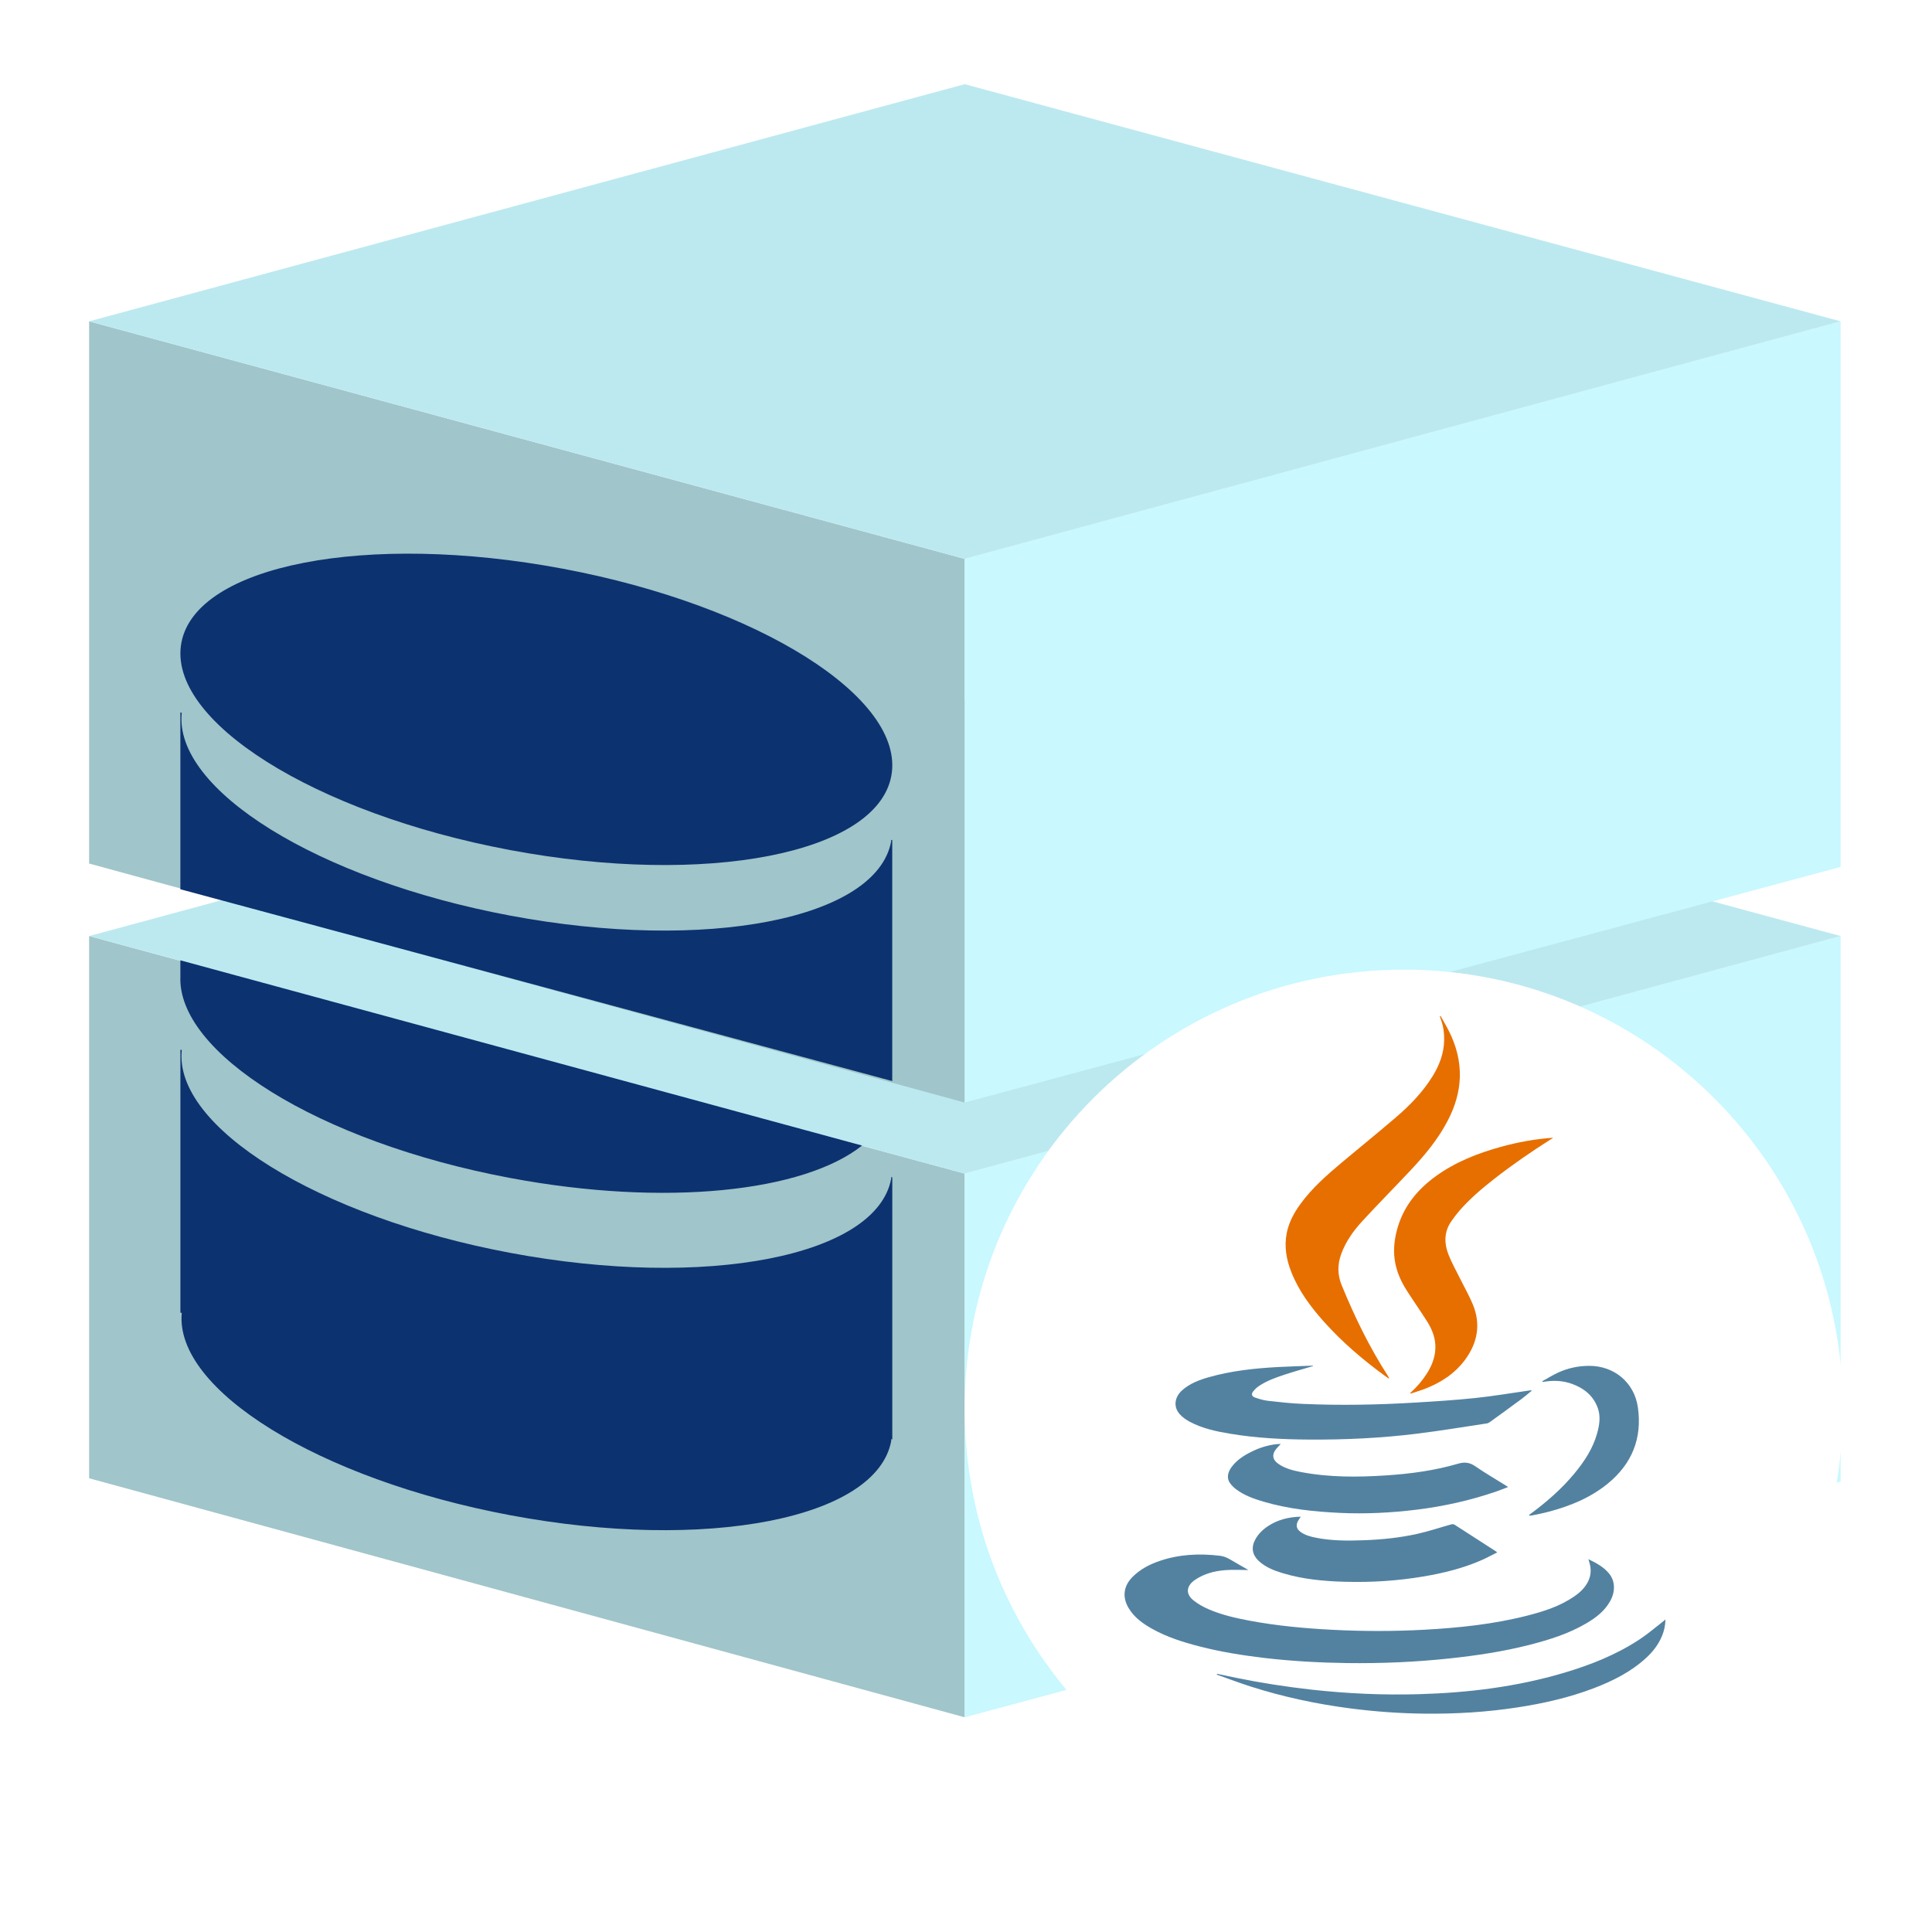 <?xml version="1.0" encoding="UTF-8" standalone="no"?>
<!DOCTYPE svg PUBLIC "-//W3C//DTD SVG 1.1//EN" "http://www.w3.org/Graphics/SVG/1.1/DTD/svg11.dtd">
<!-- Created with Vectornator (http://vectornator.io/) -->
<svg height="100%" stroke-miterlimit="10" style="fill-rule:nonzero;clip-rule:evenodd;stroke-linecap:round;stroke-linejoin:round;" version="1.1" viewBox="0 0 220 220" width="100%" xml:space="preserve" xmlns="http://www.w3.org/2000/svg" xmlns:vectornator="http://vectornator.io" xmlns:xlink="http://www.w3.org/1999/xlink">
<defs>
<filter color-interpolation-filters="sRGB" filterUnits="userSpaceOnUse" height="110" id="Filter" width="110" x="104.851" y="105.415">
<feDropShadow dx="0" dy="0" flood-color="#000000" flood-opacity="0.5" in="SourceGraphic" result="Shadow" stdDeviation="2"/>
</filter>
</defs>
<g id="com.castsoftware.jeeqr" vectornator:layerName="com.castsoftware.jeeqr">
<g opacity="1" vectornator:layerName="AUTH Copy">
<path d="M10.149 106.591L10.149 168.332L109.851 195.551L109.851 133.64L10.149 106.591Z" fill="#a0c5ca" fill-rule="nonzero" opacity="1" stroke="none" vectornator:layerName="Shape"/>
<path d="M53.376 150.08C53.376 153.901 51.125 156.534 48.153 156.534C47.686 156.534 47.219 156.492 46.709 156.322C46.115 156.152 45.52 155.897 44.968 155.557C44.586 155.345 44.246 155.09 43.907 154.793C42.548 153.646 41.401 152.033 40.722 150.249C40.297 149.061 40.042 147.787 40.042 146.513C40.042 142.097 43.015 139.294 46.709 140.271C48.578 140.78 50.233 142.139 51.422 143.923C51.677 144.262 51.89 144.644 52.059 145.027C52.357 145.579 52.611 146.173 52.781 146.81C52.909 147.192 52.994 147.574 53.079 147.999C53.291 148.678 53.376 149.4 53.376 150.08Z" fill="#7a7a7a" fill-rule="evenodd" opacity="0" stroke="none" vectornator:layerName="Path"/>
<path d="M109.851 133.64L109.851 195.551L209.597 168.714L209.597 106.591L109.851 133.64Z" fill="#c9f8ff" fill-rule="nonzero" opacity="1" stroke="none" vectornator:layerName="Shape"/>
<path d="M109.851 133.64L10.149 106.591L109.851 79.585L209.597 106.591L109.851 133.64Z" fill="#bce9f0" fill-rule="nonzero" opacity="1" stroke="none" vectornator:layerName="Shape"/>
<path d="M109.894 111.305C120.494 111.305 129.087 108.605 129.087 105.275C129.087 101.945 120.494 99.245 109.894 99.245C99.294 99.245 90.701 101.945 90.701 105.275C90.701 108.605 99.294 111.305 109.894 111.305Z" fill="#7a7a7a" fill-rule="nonzero" opacity="0" stroke="none" vectornator:layerName="Oval"/>
</g>
<g opacity="1" vectornator:layerName="AUTH">
<path d="M10.149 36.591L10.149 98.332L109.851 125.551L109.851 63.64L10.149 36.591Z" fill="#a0c5ca" fill-rule="nonzero" opacity="1" stroke="none" vectornator:layerName="Shape"/>
<path d="M53.376 80.08C53.376 83.901 51.125 86.534 48.153 86.534C47.686 86.534 47.219 86.492 46.709 86.322C46.115 86.152 45.52 85.897 44.968 85.557C44.586 85.345 44.246 85.09 43.907 84.793C42.548 83.647 41.401 82.033 40.722 80.249C40.297 79.061 40.042 77.787 40.042 76.513C40.042 72.097 43.015 69.294 46.709 70.271C48.578 70.78 50.233 72.139 51.422 73.922C51.677 74.262 51.89 74.644 52.059 75.026C52.357 75.579 52.611 76.173 52.781 76.81C52.909 77.192 52.994 77.574 53.079 77.999C53.291 78.678 53.376 79.4 53.376 80.08Z" fill="#7a7a7a" fill-rule="evenodd" opacity="0" stroke="none" vectornator:layerName="Path"/>
<path d="M109.851 63.64L109.851 125.551L209.597 98.714L209.597 36.591L109.851 63.64Z" fill="#c9f8ff" fill-rule="nonzero" opacity="1" stroke="none" vectornator:layerName="Shape"/>
<path d="M109.851 63.64L10.149 36.591L109.851 9.585L209.597 36.591L109.851 63.64Z" fill="#bce9f0" fill-rule="nonzero" opacity="1" stroke="none" vectornator:layerName="Shape"/>
<path d="M109.894 41.305C120.494 41.305 129.087 38.605 129.087 35.275C129.087 31.945 120.494 29.245 109.894 29.245C99.294 29.245 90.701 31.945 90.701 35.275C90.701 38.605 99.294 41.305 109.894 41.305Z" fill="#7a7a7a" fill-rule="nonzero" opacity="0" stroke="none" vectornator:layerName="Oval"/>
</g>
<path d="M159.851 210.415C187.466 210.415 209.851 188.029 209.851 160.415C209.851 132.801 187.466 110.415 159.851 110.415C132.237 110.415 109.851 132.801 109.851 160.415C109.851 188.029 132.237 210.415 159.851 210.415Z" fill="#ffffff" fill-rule="evenodd" filter="url(#Filter)" stroke="none" vectornator:layerName="Oval" vectornator:shadowAngle="0" vectornator:shadowColor="#000000" vectornator:shadowOffset="0" vectornator:shadowOpacity="0.5" vectornator:shadowRadius="4"/>
<g opacity="1" vectornator:layerName="java">
<g opacity="1" vectornator:layerName="Group">
<path d="M142.162 178.781C141.272 178.781 140.389 178.723 139.515 178.796C138.267 178.891 137.071 179.211 136.022 179.941C136.016 179.947 136.006 179.953 135.997 179.959C135.065 180.646 135.007 181.528 135.914 182.245C136.42 182.648 137.003 182.977 137.598 183.234C139.076 183.881 140.65 184.238 142.235 184.54C145.428 185.141 148.654 185.434 151.896 185.596C155.325 185.767 158.753 185.767 162.182 185.581C166.129 185.364 170.058 184.958 173.897 183.978C175.777 183.499 177.63 182.91 179.249 181.796C179.914 181.341 180.494 180.798 180.853 180.057C181.193 179.348 181.206 178.622 180.973 177.88C180.942 177.786 180.917 177.691 180.874 177.545C181.776 177.984 182.616 178.427 183.23 179.184C183.929 180.035 183.96 181.228 183.355 182.318C182.724 183.45 181.742 184.204 180.651 184.845C178.636 186.032 176.427 186.722 174.179 187.299C171.189 188.062 168.153 188.52 165.089 188.846C161.194 189.264 157.29 189.429 153.377 189.377C150.237 189.331 147.099 189.16 143.977 188.794C141.499 188.501 139.04 188.108 136.623 187.488C134.743 187.006 132.897 186.429 131.192 185.474C130.127 184.879 129.149 184.177 128.511 183.102C127.769 181.845 127.938 180.588 128.977 179.553C129.854 178.683 130.922 178.125 132.078 177.737C134.301 176.986 136.577 176.882 138.889 177.154C139.322 177.206 139.696 177.349 140.058 177.566C140.757 177.981 141.469 178.381 142.162 178.781Z" fill="#5382a1" fill-rule="nonzero" opacity="1" stroke="none" vectornator:layerName="Shape"/>
<path d="M158.137 156.972C157.996 156.874 157.855 156.782 157.717 156.682C155.19 154.841 152.825 152.818 150.743 150.489C149.237 148.802 147.894 147.001 147.056 144.88C146.483 143.439 146.216 141.956 146.523 140.412C146.765 139.185 147.348 138.114 148.074 137.109C149.424 135.257 151.141 133.762 152.883 132.3C154.892 130.615 156.932 128.967 158.925 127.261C160.532 125.884 162.004 124.374 163.123 122.564C163.909 121.3 164.421 119.948 164.448 118.444C164.464 117.641 164.356 116.854 164.08 116.097C164.034 115.975 163.994 115.853 163.952 115.731C163.982 115.718 164.01 115.703 164.037 115.688C164.366 116.28 164.718 116.86 165.019 117.467C165.835 119.112 166.292 120.846 166.233 122.695C166.175 124.419 165.672 126.028 164.887 127.551C163.774 129.718 162.222 131.57 160.563 133.331C158.766 135.239 156.922 137.106 155.147 139.032C154.125 140.14 153.248 141.364 152.724 142.801C152.288 143.998 152.294 145.167 152.782 146.354C154.251 149.943 155.941 153.419 158.051 156.688C158.1 156.761 158.14 156.843 158.183 156.923C158.167 156.935 158.149 156.953 158.137 156.972Z" fill="#e76f00" fill-rule="nonzero" opacity="1" stroke="none" vectornator:layerName="Shape"/>
<path d="M149.501 155.562C148.433 155.879 147.36 156.178 146.302 156.526C145.281 156.862 144.259 157.222 143.361 157.826C143.118 157.988 142.898 158.202 142.714 158.427C142.465 158.726 142.527 159.004 142.892 159.132C143.373 159.3 143.87 159.45 144.373 159.511C145.707 159.663 147.044 159.813 148.387 159.865C152.635 160.051 156.886 159.972 161.133 159.715C163.424 159.578 165.721 159.434 168.006 159.193C170.076 158.977 172.128 158.623 174.189 158.33C174.259 158.321 174.33 158.308 174.434 158.351C174.035 158.678 173.646 159.019 173.232 159.325C172.045 160.204 170.852 161.067 169.656 161.931C169.558 161.998 169.444 162.065 169.331 162.084C166.675 162.483 164.025 162.926 161.357 163.256C157.281 163.759 153.178 163.954 149.071 163.927C146.063 163.909 143.057 163.756 140.085 163.262C138.475 162.996 136.877 162.657 135.427 161.867C135.037 161.653 134.654 161.385 134.356 161.055C133.59 160.219 133.725 159.099 134.633 158.296C135.5 157.533 136.555 157.136 137.644 156.825C140.245 156.087 142.916 155.806 145.603 155.662C146.906 155.595 148.206 155.559 149.507 155.507C149.504 155.528 149.501 155.543 149.501 155.562Z" fill="#5382a1" fill-rule="nonzero" opacity="1" stroke="none" vectornator:layerName="Shape"/>
<path d="M160.59 158.617C161.329 157.957 161.964 157.216 162.495 156.383C163.031 155.531 163.396 154.619 163.446 153.605C163.504 152.458 163.108 151.429 162.513 150.486C161.759 149.293 160.946 148.139 160.189 146.952C159.394 145.713 158.851 144.376 158.759 142.89C158.695 141.8 158.864 140.729 159.18 139.688C159.922 137.241 161.48 135.391 163.525 133.914C165.752 132.312 168.26 131.326 170.883 130.6C172.833 130.059 174.817 129.696 176.863 129.556C176.771 129.62 176.679 129.684 176.587 129.742C174.363 131.143 172.207 132.635 170.14 134.25C168.724 135.355 167.362 136.52 166.178 137.876C165.865 138.239 165.58 138.626 165.301 139.017C164.421 140.238 164.433 141.565 164.954 142.896C165.31 143.793 165.789 144.645 166.218 145.512C166.718 146.525 167.294 147.511 167.721 148.557C168.635 150.785 168.257 152.882 166.856 154.805C165.669 156.428 164.04 157.463 162.191 158.174C161.679 158.369 161.148 158.522 160.624 158.693C160.612 158.665 160.599 158.644 160.59 158.617Z" fill="#e76f00" fill-rule="nonzero" opacity="1" stroke="none" vectornator:layerName="Shape"/>
<path d="M171.732 169.329C171.281 169.503 170.867 169.668 170.441 169.817C167.457 170.855 164.39 171.532 161.259 171.917C158.404 172.265 155.536 172.408 152.659 172.28C149.682 172.14 146.728 171.841 143.855 170.989C142.763 170.666 141.686 170.287 140.763 169.591C140.499 169.396 140.251 169.146 140.058 168.877C139.687 168.358 139.769 167.696 140.239 167.058C140.824 166.262 141.634 165.743 142.502 165.313C143.388 164.87 144.321 164.571 145.308 164.455C145.468 164.437 145.627 164.437 145.848 164.424C145.646 164.638 145.471 164.806 145.32 164.995C144.814 165.606 144.891 166.213 145.544 166.674C146.314 167.217 147.213 167.446 148.12 167.62C151.35 168.239 154.607 168.221 157.873 168.004C160.633 167.821 163.366 167.455 166.019 166.677C166.801 166.448 167.362 166.53 168.009 166.976C169.119 167.745 170.297 168.422 171.441 169.14C171.53 169.192 171.613 169.247 171.732 169.329Z" fill="#5382a1" fill-rule="nonzero" opacity="1" stroke="none" vectornator:layerName="Shape"/>
<path d="M148.12 172.707C147.992 172.906 147.881 173.052 147.798 173.211C147.547 173.687 147.639 174.099 148.071 174.423C148.593 174.816 149.209 174.972 149.835 175.1C151.638 175.463 153.466 175.457 155.291 175.39C157.342 175.317 159.388 175.109 161.394 174.661C162.688 174.374 163.952 173.947 165.233 173.589C165.353 173.556 165.525 173.55 165.62 173.611C167.193 174.615 168.754 175.628 170.321 176.641C170.361 176.666 170.395 176.702 170.49 176.776C169.864 177.087 169.291 177.398 168.699 177.661C166.601 178.579 164.396 179.126 162.145 179.507C159.186 180.008 156.199 180.203 153.196 180.121C150.779 180.057 148.384 179.84 146.057 179.138C145.063 178.836 144.097 178.463 143.321 177.737C142.6 177.053 142.459 176.217 142.919 175.344C143.26 174.694 143.769 174.197 144.376 173.791C145.495 173.049 146.74 172.741 148.12 172.707Z" fill="#5382a1" fill-rule="nonzero" opacity="1" stroke="none" vectornator:layerName="Shape"/>
<path d="M138.589 190.598C139.319 190.754 140.049 190.909 140.778 191.059C143.612 191.639 146.467 192.078 149.344 192.402C153.402 192.85 157.468 193.039 161.547 192.92C167.156 192.762 172.689 192.09 178.087 190.488C181.126 189.588 184.055 188.422 186.711 186.673C187.631 186.069 188.468 185.339 189.345 184.665C189.431 184.598 189.514 184.522 189.646 184.412C189.636 185.104 189.495 185.709 189.256 186.289C188.854 187.262 188.223 188.074 187.456 188.782C185.717 190.384 183.644 191.419 181.454 192.252C178.675 193.308 175.793 193.964 172.855 194.416C169.315 194.965 165.758 195.176 162.179 195.136C159.397 195.106 156.625 194.904 153.865 194.553C149.951 194.05 146.106 193.232 142.349 192.026C141.073 191.614 139.822 191.141 138.561 190.693C138.57 190.665 138.58 190.635 138.589 190.598Z" fill="#5382a1" fill-rule="nonzero" opacity="1" stroke="none" vectornator:layerName="Shape"/>
<path d="M175.621 157.286C176.222 156.95 176.814 156.578 177.44 156.291C178.55 155.787 179.724 155.534 180.954 155.531C183.815 155.522 186.106 157.435 186.508 160.255C187.017 163.799 185.827 166.701 183.058 168.96C181.083 170.565 178.777 171.502 176.339 172.146C175.713 172.314 175.078 172.43 174.446 172.567C174.333 172.588 174.213 172.591 174.075 172.552C174.143 172.497 174.21 172.445 174.278 172.39C176.115 171.035 177.826 169.546 179.283 167.785C180.421 166.411 181.393 164.94 181.871 163.204C182.132 162.258 182.285 161.296 181.945 160.341C181.454 158.964 180.427 158.122 179.093 157.616C177.979 157.194 176.835 157.155 175.67 157.368C175.652 157.341 175.636 157.313 175.621 157.286Z" fill="#5382a1" fill-rule="nonzero" opacity="1" stroke="none" vectornator:layerName="Shape"/>
</g>
</g>
<path d="M58.066 96.793C80.389 100.985 99.832 97.212 101.493 88.365C103.154 79.519 86.405 68.949 64.082 64.758C41.759 60.566 22.316 64.34 20.655 73.186C18.994 82.032 35.744 92.602 58.066 96.793Z" fill="#0c3270" fill-rule="evenodd" opacity="1" stroke="none" vectornator:layerName="Oval 1"/>
<path d="M20.544 119.536L20.544 149.473L20.7 149.505C19.861 158.227 36.243 168.437 58.075 172.536C80.398 176.728 99.82 172.945 101.481 164.098C101.495 164.027 101.47 163.951 101.481 163.88L101.606 163.911L101.606 134.067L101.481 134.036C101.471 134.097 101.493 134.162 101.481 134.223C99.82 143.07 80.398 146.853 58.075 142.661C36.188 138.551 19.77 128.304 20.7 119.567L20.544 119.536Z" fill="#0c3270" fill-rule="nonzero" opacity="1" stroke="none"/>
<path d="M20.539 81.134L20.539 101.259L101.601 123.103L101.601 95.665L101.476 95.634C101.467 95.695 101.488 95.76 101.476 95.821C99.815 104.668 80.393 108.45 58.07 104.259C36.183 100.149 19.766 89.902 20.695 81.165L20.539 81.134ZM20.539 109.353L20.539 111.071L20.544 111.108C20.082 119.841 36.238 130.034 58.07 134.134C75.795 137.462 91.536 135.716 98.164 130.446L20.539 109.353Z" fill="#0c3270" fill-rule="nonzero" opacity="1" stroke="none"/>
</g>
</svg>
